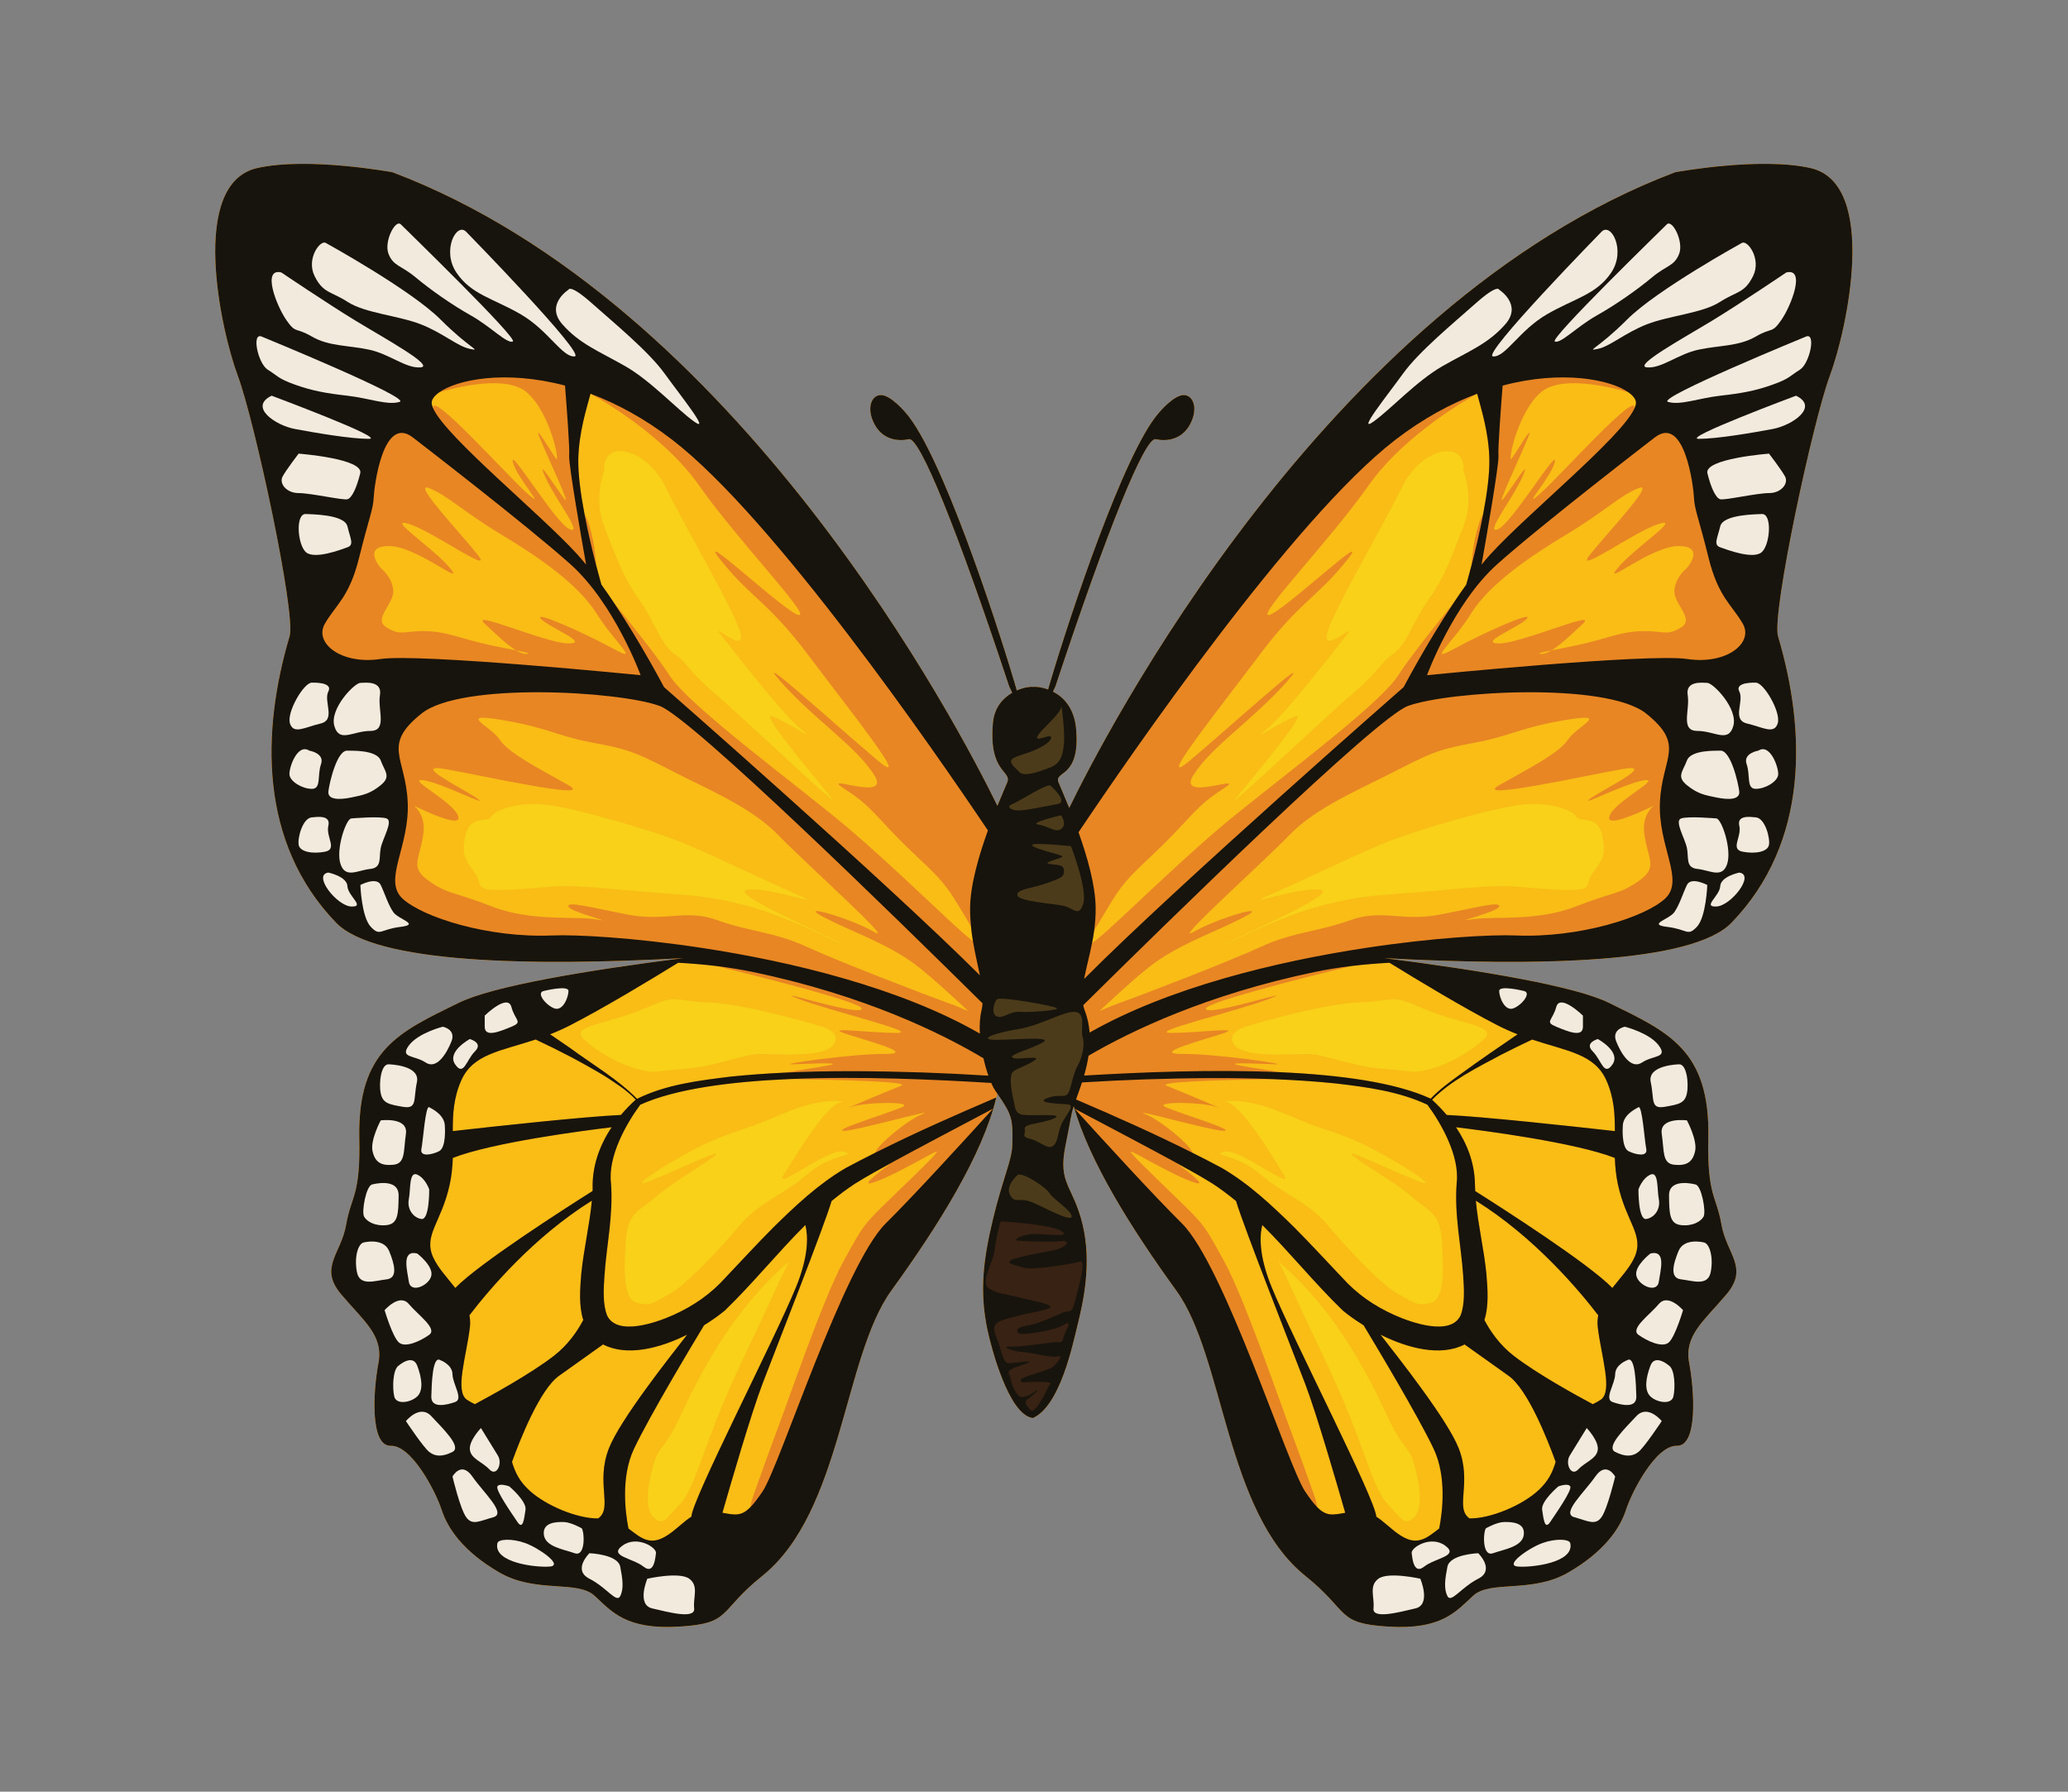 <?xml version="1.0" encoding="utf-8"?>
<!-- Generator: Adobe Illustrator 27.5.0, SVG Export Plug-In . SVG Version: 6.00 Build 0)  -->
<svg version="1.1" id="Capa_1" xmlns="http://www.w3.org/2000/svg" xmlns:xlink="http://www.w3.org/1999/xlink" x="0px" y="0px"
	 viewBox="0 0 2280 1975" style="enable-background:new 0 0 2280 1975;" xml:space="preserve">
<rect x="0" y="0" width="2280" height="1975" fill="#808080" stroke="none"/>
<g>
	<path style="fill:#F9BD16;" d="M1996.06,185.285c-55.926-12.65-149.157,4.612-149.157,4.612
		c-385.686,145.837-630.375,623.136-668.059,700.757c-5.618-13.874-10.267-24.283-11.876-28.362
		c-5.074-12.87,24.478-4.087,19.404-59.06c-2.125-23.024-13.954-34.917-25.461-40.82c1.57-3.301,2.724-5.881,2.724-5.881
		c57.98-175.197,98.802-274.983,110.542-272.404c11.738,2.578,28.455,0.802,37.675-16.033c9.221-16.835,4.318-31.543-5.738-32.57
		c-11.54-1.178-28.853,20.037-28.853,20.037c-37.931,43.624-97.159,221.49-119.805,297.906c-0.723,2.439-1.337,4.582-1.896,6.578
		c-7.407-2.744-13.988-3.21-16.789-2.823c-3.047-0.42-10.14,0.547-17.767,3.891c-0.627-2.261-1.346-4.775-2.197-7.645
		c-22.646-76.415-81.874-254.282-119.805-297.906c0,0-17.313-21.216-28.853-20.037c-10.055,1.027-14.959,15.736-5.738,32.57
		c9.221,16.835,25.937,18.612,37.677,16.033c11.739-2.578,52.561,97.207,110.541,272.404c0,0,1.455,3.254,3.326,7.137
		c-10.024,5.802-19.67,16.064-21.213,33.227c-4.944,54.982,20.907,52.528,15.832,65.397c-1.516,3.846-5.743,13.337-10.929,26.038
		c-41.251-84.405-284.942-553.996-666.928-698.433c0,0-93.231-17.262-149.157-4.612c-75.576,17.094-40.089,178.738-21.399,228.748
		c18.69,50.011,64.435,262.808,57.161,287.33c-30.778,103.779-34.402,227.06,51.252,315.754
		c43.362,44.9,214.923,48.231,383.039,39.028c-109.312,13.922-210.513,30.974-248.06,49.428
		c-65.001,31.95-111.453,51.431-109.383,149.19c1.354,63.901-8.855,62.83-14.505,95.286c-5.651,32.456-30.491,47.226-5.373,76.878
		c25.118,29.652,46.754,45.257,40.974,75.696c-5.781,30.439-9.58,91.682,13.594,91.091c23.173-0.591,49.682,50.68,56.128,70.71
		c6.446,20.03,23.581,45.847,63.759,69.056c40.179,23.209,85.618,7.915,104.808,25.6c19.191,17.687,34.784,37.484,93.165,33.976
		c58.381-3.508,42.03-15.997,91.601-55.813c88.286-70.914,89.327-241.352,142.378-314.598
		c52.04-71.851,100.621-149.701,115.72-212.855c0.369-1.541,0.621-3.031,0.95-4.554c16.913,24.431,17.418,28.443,16.7,57.537
		c-0.393,15.942-10.846,37.635-21.29,81.191c-10.442,43.556-15.174,79.057-6.082,121.951c4.15,19.577,23.473,93.934,50.073,97.229
		c30.171-13.427,44.105-81.934,48.95-101.378c6.15-24.682,16.317-68.229,5.874-111.785c-10.443-43.556-27.648-44.45-18.887-87.208
		c6.399-31.226,5.671-32.797,9.094-43.335c17.463,61.338,63.686,134.96,113.117,203.208
		c53.05,73.246,54.091,243.684,142.377,314.598c49.57,39.816,33.221,52.305,91.601,55.813c58.381,3.508,73.973-16.289,93.164-33.976
		c19.191-17.686,64.631-2.391,104.809-25.6c40.178-23.209,57.313-49.026,63.759-69.056c6.446-20.031,32.954-71.301,56.128-70.71
		c23.173,0.591,19.375-60.652,13.594-91.091c-5.78-30.44,15.856-46.044,40.974-75.696c25.118-29.651,0.277-44.422-5.373-76.878
		c-5.651-32.456-15.859-31.386-14.506-95.286c2.07-97.759-44.381-117.24-109.382-149.19
		c-37.547-18.455-138.748-35.506-248.06-49.428c168.117,9.203,339.678,5.872,383.039-39.028
		c85.654-88.694,82.031-211.975,51.252-315.754c-7.273-24.522,38.471-237.319,57.161-287.33
		C2036.148,364.022,2071.636,202.379,1996.06,185.285z"/>
	<path style="fill:#E88623;" d="M1996.06,185.285c-55.926-12.65-149.157,4.612-149.157,4.612
		c-385.686,145.837-630.375,623.136-668.059,700.757c-5.618-13.874-10.267-24.283-11.876-28.362
		c-5.074-12.87,24.478-4.087,19.404-59.06c-2.125-23.024-13.954-34.917-25.461-40.82c1.57-3.301,2.724-5.881,2.724-5.881
		c57.98-175.197,98.802-274.983,110.542-272.404c11.738,2.578,28.455,0.802,37.675-16.033c9.221-16.835,4.318-31.543-5.738-32.57
		c-11.54-1.178-28.853,20.037-28.853,20.037c-37.931,43.624-97.159,221.49-119.805,297.906c-0.723,2.439-1.337,4.582-1.896,6.578
		c-7.407-2.744-13.988-3.21-16.789-2.823c-3.047-0.42-10.14,0.547-17.767,3.891c-0.627-2.261-1.346-4.775-2.197-7.645
		c-22.646-76.415-81.874-254.282-119.805-297.906c0,0-17.313-21.216-28.853-20.037c-10.055,1.027-14.959,15.736-5.738,32.57
		c9.221,16.835,25.937,18.612,37.677,16.033c11.739-2.578,52.561,97.207,110.541,272.404c0,0,1.455,3.254,3.326,7.137
		c-10.024,5.802-19.67,16.064-21.213,33.227c-4.944,54.982,20.907,52.528,15.832,65.397c-1.516,3.846-5.743,13.337-10.929,26.038
		c-41.251-84.405-284.942-553.996-666.928-698.433c0,0-93.231-17.262-149.157-4.612c-75.576,17.094-40.089,178.738-21.399,228.748
		c18.69,50.011,64.435,262.808,57.161,287.33c-30.778,103.779-34.402,227.06,51.252,315.754
		c43.362,44.9,214.923,48.231,383.039,39.028c-109.312,13.922-210.513,30.974-248.06,49.428
		c-65.001,31.95-111.453,51.431-109.383,149.19c1.354,63.901-8.855,62.83-14.505,95.286c-5.651,32.456-30.491,47.226-5.373,76.878
		c25.118,29.652,46.754,45.257,40.974,75.696c-5.781,30.439-9.58,91.682,13.594,91.091c23.173-0.591,49.682,50.68,56.128,70.71
		c6.446,20.03,23.581,45.847,63.759,69.056c40.179,23.209,85.618,7.915,104.808,25.6c19.191,17.687,34.784,37.484,93.165,33.976
		c58.381-3.508,42.03-15.997,91.601-55.813c88.286-70.914,89.327-241.352,142.378-314.598
		c52.04-71.851,100.621-149.701,115.72-212.855c0.369-1.541,0.621-3.031,0.95-4.554c16.913,24.431,17.418,28.443,16.7,57.537
		c-0.393,15.942-10.846,37.635-21.29,81.191c-10.442,43.556-15.174,79.057-6.082,121.951c4.15,19.577,23.473,93.934,50.073,97.229
		c30.171-13.427,44.105-81.934,48.95-101.378c6.15-24.682,16.317-68.229,5.874-111.785c-10.443-43.556-27.648-44.45-18.887-87.208
		c6.399-31.226,5.671-32.797,9.094-43.335c17.463,61.338,63.686,134.96,113.117,203.208
		c53.05,73.246,54.091,243.684,142.377,314.598c49.57,39.816,33.221,52.305,91.601,55.813c58.381,3.508,73.973-16.289,93.164-33.976
		c19.191-17.686,64.631-2.391,104.809-25.6c40.178-23.209,57.313-49.026,63.759-69.056c6.446-20.031,32.954-71.301,56.128-70.71
		c23.173,0.591,19.375-60.652,13.594-91.091c-5.78-30.44,15.856-46.044,40.974-75.696c25.118-29.651,0.277-44.422-5.373-76.878
		c-5.651-32.456-15.859-31.386-14.506-95.286c2.07-97.759-44.381-117.24-109.382-149.19
		c-37.547-18.455-138.748-35.506-248.06-49.428c168.117,9.203,339.678,5.872,383.039-39.028
		c85.654-88.694,82.031-211.975,51.252-315.754c-7.273-24.522,38.471-237.319,57.161-287.33
		C2036.148,364.022,2071.636,202.379,1996.06,185.285z M1613.177,1406.184c0.963,14.299,2.069,31.266-2.869,43.88
		c-11.088,23.196-54.26,7.963-73.259-0.572c-22.323-10.113-40.855-22.906-57.235-41.058c-16.957-17.88-35.139-37.636-52.523-55.09
		c-24.691-24.265-49.826-48.095-80.187-65.828c-10.805-5.799-21.66-11.359-32.539-16.823c-1.521-7.996-34.879-35.755-51.601-42.443
		c-20.379-8.152,74.721,19.02,86.861,18.303c12.142-0.717-50.18-19.661-64.789-26.138c-14.608-6.477,41.78-5.751,56.724,0
		c14.944,5.75-38.04-16.619-55.573-23.542c-11.309-4.465,63.098-6.448,117.373-7.293c23.154,0.919,46.276,2.396,69.315,4.76
		c34.156,4.011,69.68,8.739,100.867,23.449c14.822,19.985,35.791,56.327,32.266,86.295
		C1603.281,1339.963,1611.069,1373.671,1613.177,1406.184z M1761.562,1463.134c3.892,32.421,16.983,70.712,3.12,79.984
		c-2.665,1.782-5.589,3.285-8.626,4.753c-17.101-9.107-60.782-33.013-86.805-53.049c-15.805-12.169-26.155-27.284-32.688-39.729
		c5.176-16.311,3.481-34.84,2.18-51.237c-2.765-27.415-9.172-53.484-11.602-80.301c64.15,39.945,113.069,97.823,134.943,126.364
		C1761.282,1454.116,1761.004,1458.489,1761.562,1463.134z M1401.956,1418.776c-14.225-34.89-13.236-56.655-10.269-68.43
		c30.509,30.354,58.079,64.642,88.721,94.232c6.387,5.287,14.226,10.916,22.985,16.324c11.886,19.667,59.565,98.943,77.204,136.086
		c14.751,31.061,9.595,70.393,6.144,87.943c-2.823,2.154-5.884,4.548-9.591,7.15c-15.874,11.141-27.083,7.138-47.063-10.339
		c-4.862-4.253-8.983-7.462-12.726-9.859v-0.006C1516.598,1652.707,1425.4,1476.279,1401.956,1418.776z M1663.261,1516.603
		c21.247,15.081,43.054,70.502,51.868,94.909c-3.566,11.894-8.228,21.312-18.949,31.271c-18.099,16.811-53.226,31.421-76.073,31.021
		c-16.493-11.707,3.146-38.958-11.849-77.282c-12.347-31.558-66.522-99.937-86.223-125.256
		c30.409,15.118,66.46,24.374,92.704,10.766C1624.716,1489.161,1644.083,1502.99,1663.261,1516.603z M420.02,626.41
		c0,0-21.64-24.454,8.995-24.454c30.635,0,84.858,46.19,67.256,24.454c-17.602-21.737-72.102-57.059-45.531-48.908
		c26.571,8.151,94.37,57.583,76.094,34.226c-18.275-23.357-74.184-81.797-53.637-73.624c20.548,8.174,37.798,26.103,79.374,51.065
		c41.576,24.962,85.05,54.902,105.428,87.507c20.379,32.605,49.825,55.701,17.441,38.04c-32.385-17.661-87.82-42.115-79.122-32.605
		c8.699,9.51,54.889,27.171,30.435,27.171c-24.454,0-109.961-38.039-92.341-21.737c12.302,11.381,24.615,23.396,34.631,29.397
		c10.623,2.134,16.726,3.558,11.519,3.879c-3.281,0.203-7.188-1.285-11.519-3.879c-11.547-2.319-28.444-5.481-42.208-9.019
		c-26.427-6.793-38.346-12.227-60.237-12.227c-21.892,0-25.041,5.434-40.447-4.076c-15.408-9.51,8.553-25.813,7.441-40.757
		C432.477,635.92,420.02,626.41,420.02,626.41z M581.013,432.659c26.265,23.027,36.736,79.18,31.953,72.84
		c-4.783-6.34-26.519-43.474-17.462-21.737c9.057,21.737,34.416,75.479,27.171,66.722c-7.245-8.756-32.605-49.813-21.737-25.21
		c10.868,24.604,42.568,64.455,27.171,58.115c-15.397-6.34-66.561-91.476-62.716-74.268c3.846,17.208,39.168,55.247,16.526,35.322
		c-22.586-19.875-108.968-116.992-104.092-93.777c-1.229-2.632-1.94-4.96-1.901-6.846c0.075-3.605,2.956-7.496,8.119-11.198
		C486.399,431.866,555.198,410.027,581.013,432.659z M795.211,618.259c33.964,42.115,51.625,44.832,96.458,104.608
		c44.832,59.776,116.835,149.441,76.079,115.477C926.99,804.38,823.741,710.124,861.78,752.497
		c38.04,42.374,81.513,69.736,101.892,101.566c20.378,31.83-62.493-3.492-32.605,15.527c29.888,19.02,35.323,31.311,66.569,61.846
		c31.246,30.535,40.756,35.924,59.776,67.873c4.812,8.084,9.356,15.503,13.097,21.784c0.546,5.638,1.288,11.082,2.165,16.336
		c-1.29-0.964-2.713-2.07-4.394-3.455c-23.095-19.02-81.513-77.437-134.496-122.269C880.8,866.874,759.889,778.568,738.152,744.604
		c-12.772-19.956-41.349-55.569-61.315-80.221c-4.491-6.739-9.096-13.417-13.755-19.892l0.001,0c0,0-2.457-8.425-5.839-21.449
		c-0.785-16.667-5.223-42.787-12.834-56.427c-4.14-21.786-7.219-44.081-6.818-60.921c0.694-29.168,9.058-55.209,13.436-71.659
		c0.082,0.031,0.162,0.059,0.244,0.089c4.646,2.516,79.054,43.368,119.667,101.261c41.935,59.776,123.447,144.007,109.862,142.648
		C867.215,676.676,761.247,576.144,795.211,618.259z M473.195,971.331c-21.776-15.095-10.829-22.944-6.6-51.127
		c2.566-17.1-4.276-26.878-10.058-31.949c19.702,9.51,51.386,23.293,48.865,12.236c-3.639-15.957-59.031-43.127-38.807-40.41
		c20.224,2.717,73.078,30.297,60.237,20.583c-12.842-9.714-75.863-39.856-36.201-32.937c39.662,6.92,167.365,35.45,136.119,17.788
		c-31.247-17.661-66.213-35.323-75.901-50.266c-9.688-14.944-48.007-29.888,1.719-21.737c49.728,8.151,61.955,17.661,97.277,24.454
		c35.322,6.793,44.832,7.898,86.947,29.761c42.115,21.864,91.023,41.576,120.911,72.477c29.888,30.9,131.78,122.04,105.967,107.037
		c-25.813-15.002-86.947-32.663-55.701-16.361c31.247,16.303,61.135,25.813,92.382,46.191c18.699,12.195,46.191,38.16,67.274,57.555
		c-7.86-3.5-16.159-6.874-23.8-9.558c-21.702-7.626-119.553-45.279-154.875-61.582c-35.323-16.302-62.493-16.302-97.816-29.078
		c-35.322-12.775-57.059,1.907-99.183-6.244c-42.124-8.151-66.56-14.944-65.201-8.877c1.359,6.068,54.342,18.387,31.246,14.311
		c-23.095-4.076-72.003,2.717-115.477-14.287C499.046,982.306,494.971,986.427,473.195,971.331z M1853.471,691.621
		c-15.407,9.51-18.557,4.076-40.447,4.076c-21.891,0-33.81,5.434-60.238,12.227c-13.764,3.538-30.661,6.699-42.208,9.019
		c-4.331,2.595-8.238,4.082-11.519,3.879c-5.207-0.322,0.896-1.745,11.519-3.879c10.016-6.001,22.33-18.016,34.631-29.397
		c17.62-16.302-67.887,21.737-92.341,21.737c-24.454,0,21.737-17.661,30.435-27.171c8.698-9.51-46.737,14.944-79.122,32.605
		c-32.385,17.661-2.938-5.434,17.441-38.04c20.378-32.605,63.852-62.545,105.428-87.507c41.576-24.962,58.827-42.892,79.374-51.065
		c20.547-8.174-35.361,50.266-53.638,73.624c-18.275,23.357,49.523-26.074,76.094-34.226c26.571-8.151-27.93,27.171-45.531,48.908
		c-17.601,21.737,36.622-24.454,67.256-24.454c30.635,0,8.995,24.454,8.995,24.454s-12.459,9.51-13.57,24.454
		C1844.918,665.808,1868.879,682.111,1853.471,691.621z M1656.945,550.484c-7.246,8.757,18.114-44.985,27.171-66.722
		c9.057-21.737-12.68,15.397-17.462,21.737c-4.783,6.34,5.688-49.813,31.953-72.84c25.809-22.627,94.588-0.8,96.967-0.036
		c5.163,3.702,8.045,7.593,8.12,11.198c0.039,1.887-0.671,4.213-1.901,6.845c4.87-23.208-81.507,73.903-104.092,93.778
		c-22.643,19.925,12.68-18.114,16.524-35.322c3.846-17.208-47.318,67.927-62.716,74.268c-15.397,6.34,16.303-33.511,27.171-58.115
		C1689.55,500.67,1664.19,541.727,1656.945,550.484z M1628.348,434.125c0.082-0.03,0.162-0.058,0.245-0.089
		c4.378,16.45,12.742,42.49,13.436,71.659c0.401,16.84-2.678,39.136-6.819,60.922c-7.61,13.64-12.049,39.757-12.834,56.424
		c-3.382,13.025-5.839,21.45-5.839,21.45v0c-4.66,6.476-9.264,13.154-13.756,19.894c-19.966,24.653-48.542,60.263-61.314,80.22
		c-21.737,33.964-142.648,122.269-195.631,167.102c-52.983,44.832-111.401,103.25-134.497,122.269
		c-3.133,2.58-5.511,4.35-7.329,5.507c0.863-4.411,1.649-8.929,2.286-13.599c4.143-7.141,9.806-16.316,15.912-26.572
		c19.02-31.949,28.53-37.338,59.777-67.873c31.246-30.536,36.68-42.826,66.569-61.846c29.888-19.02-52.983,16.302-32.605-15.527
		c20.378-31.83,63.852-59.193,101.891-101.566c38.04-42.374-65.21,51.883-105.967,85.847
		c-40.756,33.963,31.247-55.701,76.079-115.477s62.493-62.493,96.457-104.608c33.964-42.115-72.003,58.418-85.589,59.776
		c-13.586,1.359,67.928-82.872,109.862-142.648C1549.296,477.493,1623.704,436.641,1628.348,434.125z M1652.869,999.286
		c1.359-6.067-23.077,0.726-65.201,8.877c-42.124,8.151-63.861-6.531-99.183,6.244s-62.493,12.775-97.816,29.078
		c-35.323,16.303-133.174,53.957-154.875,61.582c-7.641,2.685-15.941,6.058-23.801,9.558c21.083-19.395,48.574-45.359,67.274-57.554
		c31.246-20.378,61.134-29.888,92.382-46.191c31.246-16.302-29.888,1.359-55.701,16.361
		c-25.813,15.003,76.079-76.137,105.967-107.037c29.888-30.901,78.796-50.613,120.911-72.477
		c42.115-21.864,51.625-22.969,86.947-29.761c35.323-6.793,47.549-16.303,97.276-24.454c49.728-8.152,11.408,6.793,1.72,21.737
		c-9.688,14.944-44.654,32.605-75.901,50.266c-31.246,17.661,96.457-10.868,136.119-17.788
		c39.661-6.919-23.359,23.222-36.201,32.937c-12.841,9.715,40.013-17.866,60.238-20.583c20.224-2.717-35.168,24.454-38.807,40.41
		c-2.521,11.057,29.163-2.726,48.865-12.236c-5.783,5.071-12.624,14.849-10.058,31.949c4.229,28.183,15.175,36.032-6.6,51.127
		c-21.776,15.095-25.851,10.974-69.325,27.979c-43.474,17.004-92.381,10.212-115.477,14.287S1651.51,1005.354,1652.869,999.286z
		 M747.664,1061.273c14.171,0.756,28.28,1.923,42.275,3.646c57.313,14.051,162.124,40.691,160.147,47.139
		c-2.717,8.865-104.608-24.755-70.644-11.342c33.964,13.414,138.572,37.986,108.684,37.927c-29.888-0.059-77.266-6.733-58.332,0
		c18.934,6.733,84.213,23.316,45.46,23.176c-38.753-0.14-119.876,12.099-101.731,11.414c18.146-0.685,49.156-1.976,44.52,0.028
		c-2.432,1.051-28.62,5.325-52.979,9.153c-19.732,0.95-39.448,2.32-59.132,4.338c-35.157,4.351-71.312,8.599-103.577,24.519
		c-21.711-21.977-48.742-37.553-73.504-55.804c-7.452-5.147-14.916-10.24-22.384-15.318c7.254-2.853,14.733-6.127,22.437-10.093
		C666.609,1110.651,717.302,1080.019,747.664,1061.273z M508.466,1191.161c12.925-29.337,42.977-32.294,82.07-45.266
		c25.882,12.073,51.252,25.264,75.684,39.938c12.156,7.931,24.922,15.778,34.694,26.362c-5.79,5.218-11.263,10.864-16.323,16.865
		c-41.1,1.912-136.154,12.252-185.371,17.799C499.134,1228.351,500.036,1210.296,508.466,1191.161z M674.364,1242.601
		c-13.419,20.042-21.776,43.249-20.946,68.309c-0.028,0.673-0.1,1.335-0.133,2.006c-31.386,19.815-125.235,79.967-151.32,106.863
		c-8.97-11.535-19.275-22.277-24.468-33.962c-10.911-24.549,9.283-38.224,18.353-80.251c2.184-10.12,3.052-19.769,3.371-29.133
		C542.858,1259.335,644.249,1246.225,674.364,1242.601z M762.256,1671.884c-3.743,2.397-7.864,5.606-12.725,9.858
		c-19.98,17.477-31.19,21.48-47.063,10.339c-3.707-2.602-6.769-4.997-9.592-7.15c-3.451-17.551-8.608-56.882,6.144-87.943
		c17.64-37.145,65.324-116.429,77.208-136.09c8.745-5.402,16.581-11.028,22.984-16.321c30.646-29.596,58.212-63.881,88.719-94.233
		c2.967,11.774,3.958,33.54-10.268,68.432c-23.445,57.503-114.642,233.931-115.408,253.101
		C762.256,1671.879,762.256,1671.881,762.256,1671.884z M517.535,1449.919c21.882-28.551,70.825-86.458,135.005-126.404
		c-2.505,26.883-8.842,52.867-11.665,80.341c-1.286,16.392-2.991,34.925,2.182,51.238c-6.533,12.445-16.885,27.559-32.689,39.728
		c-26.022,20.036-69.704,43.942-86.804,53.049c-3.037-1.467-5.961-2.971-8.625-4.753c-13.864-9.273-0.773-47.563,3.12-79.984
		C518.616,1458.489,518.337,1454.116,517.535,1449.919z M671.361,1596.52c-14.995,38.324,4.644,65.575-11.849,77.282
		c-22.848,0.4-57.974-14.21-76.072-31.021c-10.722-9.958-15.383-19.377-18.95-31.271c8.814-24.406,30.622-79.828,51.868-94.909
		c19.187-13.619,38.561-27.453,48.533-34.581c26.284,13.608,62.284,4.374,92.686-10.749
		C737.87,1496.598,683.707,1564.966,671.361,1596.52z M796.475,1667.617c8.504-29.723,31.625-109.439,44.321-142.607
		c14.483-37.837,67.466-172.158,76.028-201.036c8.327-6.874,16.928-13.37,25.97-19.257c12.71-7.938,26.4-15.448,39.934-22.878
		c-18.322,13.57-32.28,25.213-21.774,22.237c23.096-6.541,71.898-36.757,71.952-34.555c0.052,2.202-16.25,18.013-48.856,49.505
		c-32.605,31.492-32.433,31.728-54.256,71.688c-21.823,39.959-57.146,143.181-69.372,175.8
		c-12.226,32.619-24.75,67.761-29.888,82.283c-1.441,4.074-2.589,8.567-3.223,12.646
		C817.255,1671.66,810.345,1670.118,796.475,1667.617z M932.515,1287.515c-30.363,17.735-55.494,41.561-80.186,65.828
		c-17.411,17.485-35.549,37.154-52.524,55.089c-16.386,18.155-34.904,30.934-57.236,41.06c-18.786,8.456-62.275,23.805-73.257,0.57
		c-4.952-12.587-3.844-29.582-2.87-43.879c2.107-32.513,9.897-66.221,7.17-102.103c-3.541-30.011,17.479-66.248,32.263-86.297
		c38.618-17.522,99.238-25.467,164.403-28.293c54.583,0.793,134.869,2.755,123.153,7.381c-17.533,6.923-70.517,29.292-55.573,23.542
		c14.944-5.751,71.332-6.477,56.724,0c-14.609,6.477-76.93,25.421-64.789,26.138c12.141,0.717,107.24-26.455,86.862-18.303
		c-16.723,6.689-50.08,34.449-51.601,42.444C954.175,1276.156,943.32,1281.717,932.515,1287.515z M1452.308,1661.443
		c-0.633-4.079-1.781-8.572-3.222-12.646c-5.139-14.522-17.661-49.663-29.889-82.283c-12.227-32.619-47.549-135.841-69.372-175.8
		c-21.822-39.96-21.65-40.195-54.255-71.688c-32.606-31.492-48.908-47.303-48.856-49.505c0.052-2.202,48.856,28.014,71.95,34.555
		c10.507,2.975-3.453-8.668-21.776-22.238c13.535,7.431,27.225,14.942,39.938,22.88c9.04,5.886,17.642,12.382,25.968,19.257
		c8.563,28.881,61.545,163.199,76.029,201.036c12.695,33.168,35.816,112.885,44.321,142.607
		C1469.275,1670.118,1462.365,1671.66,1452.308,1661.443z M1783.772,1305.567c9.069,42.027,29.263,55.702,18.351,80.251
		c-5.193,11.685-15.498,22.427-24.469,33.962c-26.058-26.87-119.75-86.932-151.23-106.808c-0.126-2.748-0.281-5.49-0.295-8.262
		c-0.469-22.967-8.567-43.847-20.871-62.109c30.116,3.624,131.503,16.734,175.142,33.833
		C1780.719,1285.799,1781.587,1295.447,1783.772,1305.567z M1771.153,1191.161c8.43,19.134,9.332,37.19,9.245,55.698
		c-49.231-5.549-144.332-15.894-185.41-17.802c-5.01-5.928-10.425-11.516-16.117-16.734c21.154-21.596,49.772-35.414,76.206-49.662
		c11.262-5.761,22.66-11.317,34.129-16.724C1728.239,1158.875,1758.242,1161.854,1771.153,1191.161z M1531.955,1061.273
		c30.362,18.746,81.055,49.378,118.762,68.784c7.711,3.969,15.198,7.246,22.459,10.101c-20.686,14.08-41.302,28.238-61.599,42.956
		c-11.94,8.696-23.988,17.201-34.207,27.974c-39.028-17.977-100.088-26.177-165.746-29.135c-23.485-3.704-47.712-7.683-50.047-8.692
		c-4.637-2.004,26.374-0.713,44.519-0.028c18.145,0.686-62.978-11.554-101.731-11.414c-38.753,0.14,26.525-16.443,45.459-23.176
		c18.934-6.733-28.443-0.059-58.331,0c-29.888,0.059,74.72-24.514,108.684-37.927s-67.928,20.207-70.645,11.342
		c-1.976-6.448,102.835-33.088,160.146-47.139C1503.675,1063.196,1517.785,1062.03,1531.955,1061.273z"/>
	<path style="fill:#17140D;" d="M1996.06,185.285c-55.926-12.65-149.157,4.612-149.157,4.612
		c-385.686,145.837-630.375,623.136-668.059,700.757c-5.618-13.874-10.267-24.283-11.876-28.362
		c-5.074-12.87,24.478-4.087,19.404-59.06c-2.125-23.024-13.954-34.917-25.461-40.82c1.57-3.301,2.724-5.881,2.724-5.881
		c57.98-175.197,98.802-274.983,110.542-272.404c11.738,2.578,28.455,0.802,37.675-16.033c9.221-16.835,4.318-31.543-5.738-32.57
		c-11.54-1.178-28.853,20.037-28.853,20.037c-37.931,43.624-97.159,221.49-119.805,297.906c-0.723,2.439-1.337,4.582-1.896,6.578
		c-7.407-2.744-13.988-3.21-16.789-2.823c-3.047-0.42-10.14,0.547-17.767,3.891c-0.627-2.261-1.346-4.775-2.197-7.645
		c-22.646-76.415-81.874-254.282-119.805-297.906c0,0-17.313-21.216-28.853-20.037c-10.055,1.027-14.959,15.736-5.738,32.57
		c9.221,16.835,25.937,18.612,37.677,16.033c11.739-2.578,52.561,97.207,110.541,272.404c0,0,1.455,3.254,3.326,7.137
		c-10.024,5.802-19.67,16.064-21.213,33.227c-4.944,54.982,20.907,52.528,15.832,65.397c-1.516,3.846-5.743,13.337-10.929,26.038
		c-41.251-84.405-284.942-553.996-666.928-698.433c0,0-93.231-17.262-149.157-4.612c-75.576,17.094-40.089,178.738-21.399,228.748
		c18.69,50.011,64.435,262.808,57.161,287.33c-30.778,103.779-34.402,227.06,51.252,315.754
		c43.362,44.9,214.923,48.231,383.039,39.028c-109.312,13.922-210.513,30.974-248.06,49.428
		c-65.001,31.95-111.453,51.431-109.383,149.19c1.354,63.901-8.855,62.83-14.505,95.286c-5.651,32.456-30.491,47.226-5.373,76.878
		c25.118,29.652,46.754,45.257,40.974,75.696c-5.781,30.439-9.58,91.682,13.594,91.091c23.173-0.591,49.682,50.68,56.128,70.71
		c6.446,20.03,23.581,45.847,63.759,69.056c40.179,23.209,85.618,7.915,104.808,25.6c19.191,17.687,34.784,37.484,93.165,33.976
		c58.381-3.508,42.03-15.997,91.601-55.813c88.286-70.914,89.327-241.352,142.378-314.598
		c52.04-71.851,100.621-149.701,115.72-212.855c-45.075,19.269-89.521,38.883-133.366,60.902
		c-10.879,5.463-21.734,11.024-32.539,16.822c-30.363,17.735-55.494,41.561-80.186,65.828
		c-17.411,17.485-35.549,37.154-52.524,55.089c-16.386,18.155-34.904,30.934-57.236,41.06c-18.786,8.456-62.275,23.805-73.257,0.57
		c-4.952-12.587-3.844-29.582-2.87-43.879c2.107-32.513,9.897-66.221,7.17-102.103c-3.541-30.011,17.479-66.248,32.263-86.297
		c38.618-17.522,99.238-25.467,164.403-28.293c77.529-3.361,161.443,0.531,222.553,4.285c1.527,3.506,3.032,6.42,4.399,8.378
		c0.758,1.086,1.438,2.071,2.139,3.083c16.913,24.431,17.418,28.443,16.7,57.537c-0.393,15.942-10.846,37.635-21.29,81.191
		c-10.442,43.556-15.174,79.057-6.082,121.951c4.15,19.577,23.473,93.934,50.073,97.229c30.171-13.427,44.105-81.934,48.95-101.378
		c6.15-24.682,16.317-68.229,5.874-111.785c-10.443-43.556-27.648-44.45-18.887-87.208c6.399-31.226,5.671-32.797,9.094-43.335
		c17.463,61.338,63.686,134.96,113.117,203.208c53.05,73.246,54.091,243.684,142.377,314.598
		c49.57,39.816,33.221,52.305,91.601,55.813c58.381,3.508,73.973-16.289,93.164-33.976c19.191-17.686,64.631-2.391,104.809-25.6
		c40.178-23.209,57.313-49.026,63.759-69.056c6.446-20.031,32.954-71.301,56.128-70.71c23.173,0.591,19.375-60.652,13.594-91.091
		c-5.78-30.44,15.856-46.044,40.974-75.696c25.118-29.651,0.277-44.422-5.373-76.878c-5.651-32.456-15.859-31.386-14.506-95.286
		c2.07-97.759-44.381-117.24-109.382-149.19c-37.547-18.455-138.748-35.506-248.06-49.428
		c168.117,9.203,339.678,5.872,383.039-39.028c85.654-88.694,82.031-211.975,51.252-315.754
		c-7.273-24.522,38.471-237.319,57.161-287.33C2036.148,364.022,2071.636,202.379,1996.06,185.285z M1652.078,502.398
		c-0.689-8.067,2.699-53.244,4.603-77.353c66.292-17.599,119.38-6.415,138.893,7.578c5.163,3.702,8.045,7.593,8.12,11.198
		c0.039,1.887-0.671,4.213-1.901,6.845c-14.897,31.887-116.77,114.743-158.034,159.729c-3.408,3.716-6.857,7.748-10.32,11.976
		C1638.083,596.2,1652.876,511.764,1652.078,502.398z M1650.732,621.935c48.772-43.675,173.668-139.69,173.668-139.69
		c32.978-25.568,42.697,54.034,43.261,66.739c0.563,12.706,5.126,21.65,15.991,65.611c10.866,43.961,25.67,51.832,37.819,72.979
		c12.151,21.146-17.799,45.362-61.269,38.892c-43.469-6.47-286.873,17.814-286.873,17.814S1601.96,665.611,1650.732,621.935z
		 M1538.384,484.849c30.792-23.686,61.247-39.941,89.965-50.724c0.082-0.03,0.162-0.058,0.245-0.089
		c4.378,16.45,12.742,42.49,13.436,71.659c0.401,16.84-2.678,39.136-6.819,60.922c-4.011,21.108-9.012,41.708-12.834,56.424
		c-3.382,13.025-5.839,21.45-5.839,21.45v0c-4.66,6.476-9.264,13.154-13.756,19.894c-30.248,45.386-55.231,93.03-55.231,93.03
		s-250.715,219.455-352.328,321.756c2.258-11.95,5.945-25.143,8.788-39.689c0.863-4.411,1.649-8.929,2.286-13.599
		c1.104-8.101,1.789-16.585,1.681-25.505c-0.3-24.773-9.325-56.163-18.893-82.938
		C1246.279,832.175,1425.713,571.519,1538.384,484.849z M1613.177,1406.184c0.963,14.299,2.069,31.266-2.869,43.88
		c-11.088,23.196-54.26,7.963-73.259-0.572c-22.323-10.113-40.855-22.906-57.235-41.058c-16.957-17.88-35.139-37.636-52.523-55.09
		c-24.691-24.265-49.826-48.095-80.187-65.828c-10.805-5.799-21.66-11.359-32.539-16.823
		c-42.176-21.18-84.897-40.141-128.213-58.702c0.955-2.708,2.103-5.913,3.507-9.836c1.071-2.992,2.074-5.97,3.035-8.941
		c23.285-1.442,46.61-2.565,69.923-3.393c46.849-1.491,93.871-2.103,140.744-0.242c23.154,0.919,46.276,2.396,69.315,4.76
		c34.156,4.011,69.68,8.739,100.867,23.449c14.822,19.985,35.791,56.327,32.266,86.295
		C1603.281,1339.963,1611.069,1373.671,1613.177,1406.184z M1761.562,1463.134c3.892,32.421,16.983,70.712,3.12,79.984
		c-2.665,1.782-5.589,3.285-8.626,4.753c-17.101-9.107-60.782-33.013-86.805-53.049c-15.805-12.169-26.155-27.284-32.688-39.729
		c5.176-16.311,3.481-34.84,2.18-51.237c-2.765-27.415-9.172-53.484-11.602-80.301c64.15,39.945,113.069,97.823,134.943,126.364
		C1761.282,1454.116,1761.004,1458.489,1761.562,1463.134z M1401.956,1418.776c-14.225-34.89-13.236-56.655-10.269-68.43
		c30.509,30.354,58.079,64.642,88.721,94.232c6.387,5.287,14.226,10.916,22.985,16.324c11.886,19.667,59.565,98.943,77.204,136.086
		c14.751,31.061,9.595,70.393,6.144,87.943c-2.823,2.154-5.884,4.548-9.591,7.15c-15.874,11.141-27.083,7.138-47.063-10.339
		c-4.862-4.253-8.983-7.462-12.726-9.859v-0.006C1516.598,1652.707,1425.4,1476.279,1401.956,1418.776z M1663.261,1516.603
		c21.247,15.081,43.054,70.502,51.868,94.909c-3.566,11.894-8.228,21.312-18.949,31.271c-18.099,16.811-53.226,31.421-76.073,31.021
		c-16.493-11.707,3.146-38.958-11.849-77.282c-12.347-31.558-66.522-99.937-86.223-125.256
		c30.409,15.118,66.46,24.374,92.704,10.766C1624.716,1489.161,1644.083,1502.99,1663.261,1516.603z M1089.187,915.429
		c-9.833,27.206-19.313,59.55-19.621,84.949c-0.087,7.208,0.299,14.083,0.943,20.716c0.546,5.638,1.288,11.082,2.165,16.336
		c2.292,13.737,5.363,26.214,7.674,37.682C976.291,971.187,732.069,757.415,732.069,757.415s-24.984-47.646-55.232-93.032
		c-4.491-6.739-9.096-13.417-13.755-19.892l0.001,0c0,0-2.457-8.425-5.839-21.449c-3.823-14.717-8.822-35.317-12.834-56.427
		c-4.14-21.786-7.219-44.081-6.818-60.921c0.694-29.168,9.058-55.209,13.436-71.659c0.082,0.031,0.162,0.059,0.244,0.089
		c28.718,10.783,59.173,27.038,89.965,50.724C853.032,570.847,1030.563,828.145,1089.187,915.429z M484.044,432.623
		c19.512-13.992,72.602-25.177,138.894-7.578c1.905,24.109,5.292,69.285,4.604,77.353c-0.8,9.367,13.994,93.803,18.639,119.973
		c-3.463-4.228-6.912-8.26-10.321-11.976c-41.263-44.985-143.133-127.839-158.034-159.727c-1.229-2.632-1.94-4.96-1.901-6.846
		C476,440.215,478.882,436.325,484.044,432.623z M419.416,726.466c-43.469,6.47-73.419-17.746-61.269-38.892
		c12.151-21.147,26.954-29.018,37.82-72.979c10.866-43.961,15.428-52.905,15.991-65.611c0.564-12.706,10.283-92.307,43.261-66.739
		c0,0,124.897,96.015,173.668,139.69c48.772,43.676,77.402,122.345,77.402,122.345S462.885,719.996,419.416,726.466z
		 M608.347,1031.203c-70.099,2.876-142.415-20.089-164.536-40.635c-22.12-20.547,8.213-57.237,5.671-106.926
		c-2.543-49.69-28.523-62.048,15.245-97.07c43.768-35.022,217.774-24.747,262.535-8.395
		c34.957,12.77,259.371,232.287,356.01,327.844c-0.221,2.719-0.563,5.399-1.19,8.005c-1.833,7.616-2.26,16.368-1.763,25.366
		c-87.799-50.59-207.664-79.453-306.465-94.468h0C698.661,1033.495,635.678,1030.082,608.347,1031.203z M517.535,1449.919
		c21.882-28.551,70.825-86.458,135.005-126.404c-2.505,26.883-8.842,52.867-11.665,80.341c-1.286,16.392-2.991,34.925,2.182,51.238
		c-6.533,12.445-16.885,27.559-32.689,39.728c-26.022,20.036-69.704,43.942-86.804,53.049c-3.037-1.467-5.961-2.971-8.625-4.753
		c-13.864-9.273-0.773-47.563,3.12-79.984C518.616,1458.489,518.337,1454.116,517.535,1449.919z M942.794,1304.717
		c12.71-7.938,26.4-15.448,39.934-22.878c1.166-0.64,2.336-1.284,3.498-1.923c22.575-12.345,73.12-39.055,108.624-57.771
		c-32.694,36.095-86.933,95.385-118.228,126.387c-46.934,46.496-116.494,266.568-135.832,295.453
		c-5.34,7.977-9.633,13.55-13.479,17.457c-10.056,10.218-16.966,8.676-30.836,6.175c8.504-29.723,31.625-109.439,44.321-142.607
		c14.483-37.837,67.466-172.158,76.028-201.036C925.15,1317.1,933.752,1310.604,942.794,1304.717z M799.212,1444.577
		c30.646-29.596,58.212-63.881,88.719-94.233c2.967,11.774,3.958,33.54-10.268,68.432
		c-23.445,57.503-114.642,233.931-115.408,253.101c0,0.002,0,0.004,0,0.006c-3.743,2.397-7.864,5.606-12.725,9.858
		c-19.98,17.477-31.19,21.48-47.063,10.339c-3.707-2.602-6.769-4.997-9.592-7.15c-3.451-17.551-8.608-56.882,6.144-87.943
		c17.64-37.145,65.324-116.429,77.208-136.09C784.973,1455.495,792.809,1449.87,799.212,1444.577z M757.577,1471.273
		c-19.707,25.325-73.87,93.693-86.216,125.247c-14.995,38.324,4.644,65.575-11.849,77.282c-22.848,0.4-57.974-14.21-76.072-31.021
		c-10.722-9.958-15.383-19.377-18.95-31.271c8.814-24.406,30.622-79.828,51.868-94.909c19.187-13.619,38.561-27.453,48.533-34.581
		C691.175,1495.63,727.175,1486.396,757.577,1471.273z M653.417,1310.91c-0.028,0.673-0.1,1.335-0.133,2.006
		c-31.386,19.815-125.235,79.967-151.32,106.863c-8.97-11.535-19.275-22.277-24.468-33.962
		c-10.911-24.549,9.283-38.224,18.353-80.251c2.184-10.12,3.052-19.769,3.371-29.133c43.639-17.1,145.03-30.21,175.144-33.834
		C660.944,1262.643,652.587,1285.85,653.417,1310.91z M684.591,1229.06c-41.1,1.912-136.154,12.252-185.371,17.799
		c-0.086-18.508,0.815-36.564,9.245-55.698c12.925-29.337,42.977-32.294,82.07-45.266c25.882,12.073,51.252,25.264,75.684,39.938
		c12.156,7.931,24.922,15.778,34.694,26.362C695.124,1217.413,689.651,1223.059,684.591,1229.06z M1017.068,1182.198
		c-50.644-1.609-101.382-2.22-152.005,0.217c-19.732,0.95-39.448,2.32-59.132,4.338c-35.157,4.351-71.312,8.599-103.577,24.519
		c-21.711-21.977-48.742-37.553-73.504-55.804c-7.452-5.147-14.916-10.24-22.384-15.318c7.254-2.853,14.733-6.127,22.437-10.093
		c37.705-19.406,88.398-50.039,118.76-68.784c14.171,0.756,28.28,1.923,42.275,3.646c13.31,1.64,26.526,3.724,39.58,6.436
		c123.972,25.75,209.465,68.188,254.742,95.216c1.579,6.986,3.467,13.521,5.448,19.181
		C1065.506,1184.227,1041.305,1183.059,1017.068,1182.198z M1452.308,1661.443c-3.846-3.908-8.138-9.48-13.479-17.457
		c-19.338-28.885-88.899-248.957-135.832-295.453c-31.298-31.006-85.547-90.308-118.24-126.401
		c35.419,18.673,86.204,45.539,108.636,57.785c1.161,0.639,2.331,1.282,3.495,1.922c13.535,7.431,27.225,14.942,39.938,22.88
		c9.04,5.886,17.642,12.382,25.968,19.257c8.563,28.881,61.545,163.199,76.029,201.036c12.695,33.168,35.816,112.885,44.321,142.607
		C1469.275,1670.118,1462.365,1671.66,1452.308,1661.443z M1783.772,1305.567c9.069,42.027,29.263,55.702,18.351,80.251
		c-5.193,11.685-15.498,22.427-24.469,33.962c-26.058-26.87-119.75-86.932-151.23-106.808c-0.126-2.748-0.281-5.49-0.295-8.262
		c-0.469-22.967-8.567-43.847-20.871-62.109c30.116,3.624,131.503,16.734,175.142,33.833
		C1780.719,1285.799,1781.587,1295.447,1783.772,1305.567z M1771.153,1191.161c8.43,19.134,9.332,37.19,9.245,55.698
		c-49.231-5.549-144.332-15.894-185.41-17.802c-5.01-5.928-10.425-11.516-16.117-16.734c21.154-21.596,49.772-35.414,76.206-49.662
		c11.262-5.761,22.66-11.317,34.129-16.724C1728.239,1158.875,1758.242,1161.854,1771.153,1191.161z M1531.955,1061.273
		c30.362,18.746,81.055,49.378,118.762,68.784c7.711,3.969,15.198,7.246,22.459,10.101c-20.686,14.08-41.302,28.238-61.599,42.956
		c-11.94,8.696-23.988,17.201-34.207,27.974c-39.028-17.977-100.088-26.177-165.746-29.135
		c-74.767-3.368-155.421,0.061-216.396,3.678c2.13-7.378,3.82-14.682,4.932-21.902c46.399-27.086,130.253-67.514,249.94-92.374
		c13.054-2.712,26.268-4.797,39.579-6.436C1503.675,1063.196,1517.785,1062.03,1531.955,1061.273z M1671.272,1031.203
		c-27.33-1.121-90.313,2.292-165.505,13.72h-0.002c-98.047,14.901-216.831,43.442-304.444,93.317
		c-0.622-8.213-2.283-16.295-5.324-24.215c-0.744-1.939-1.288-3.931-1.72-5.956c95.442-94.409,322.867-317.029,358.08-329.893
		c44.762-16.352,218.769-26.627,262.536,8.395c43.768,35.022,17.787,47.38,15.245,97.07c-2.543,49.69,27.791,86.379,5.67,106.926
		C1813.687,1011.114,1741.37,1034.079,1671.272,1031.203z"/>
	<path style="fill:#F2EADD;" d="M1514.297,464.742c19.019-13.586,47.549-44.832,76.079-61.135
		c28.529-16.302,50.266-24.454,69.285-46.191c19.02-21.737-6.793-38.04-6.793-38.04s-1.359-6.792-25.812,14.944
		c-24.454,21.737-62.493,52.984-80.154,77.438C1529.24,436.213,1495.276,478.328,1514.297,464.742z"/>
	<path style="fill:#F2EADD;" d="M1646.076,392.876c13.585,1.221,28.915-28.667,59.289-46.328
		c30.375-17.661,54.828-21.737,71.131-46.191c16.302-24.454-0.232-55.787-10.868-44.832
		C1765.629,255.525,1632.49,391.654,1646.076,392.876z"/>
	<path style="fill:#F2EADD;" d="M1714.226,376.436c6.571,2.717,24.232-16.303,45.968-28.53
		c21.737-12.227,44.833-28.53,61.135-42.115c16.302-13.585,24.454-12.227,29.888-25.812c5.434-13.586-7.607-38.834-13.586-32.605
		C1834.24,250.907,1707.656,373.719,1714.226,376.436z"/>
	<path style="fill:#F2EADD;" d="M1761.553,384.588c13.585-2.717,29.888-17.661,54.342-27.171
		c24.454-9.51,61.134-12.227,80.155-24.454c19.02-12.227,27.171-9.51,36.681-28.53c9.51-19.02-6.031-40.148-12.226-36.68
		c0,0-93.741,51.624-126.346,84.23C1761.553,384.588,1747.967,387.305,1761.553,384.588z"/>
	<path style="fill:#F2EADD;" d="M1815.895,404.966c16.303,1.359,33.964-14.71,57.059-19.581
		c23.096-4.872,44.052-3.514,62.783-14.382c18.73-10.869,17.372-2.636,28.24-18.3c10.869-15.664,27.171-57.779,5.434-52.345
		c0,0-50.266,33.964-81.513,52.983C1856.651,372.361,1799.593,403.607,1815.895,404.966z"/>
	<path style="fill:#F2EADD;" d="M1838.99,443.005c13.586,4.076,33.656-4.076,57.584-6.793c23.929-2.717,38.873-5.434,57.892-12.227
		c19.02-6.793,19.02-9.748,29.889-16.421c10.868-6.674,18.191-41.273,6.792-36.562
		C1991.148,371.002,1825.405,438.93,1838.99,443.005z"/>
	<path style="fill:#F2EADD;" d="M1980.126,436.213c0,0-127.55,47.549-107.172,47.549c20.378,0,59.776-6.793,81.513-10.869
		C1976.204,468.818,2005.784,448.44,1980.126,436.213z"/>
	<path style="fill:#F2EADD;" d="M1950.392,500.064c0,0-72.004,5.434-67.928,21.737c4.076,16.303,9.202,27.172,14.111,28.53
		c4.909,1.359,40.231-6.792,53.817-6.792c13.585,0,21.737-10.716,17.661-18.265C1963.977,517.726,1950.392,500.064,1950.392,500.064
		z"/>
	<path style="fill:#F2EADD;" d="M1942.241,608.749c9.51-8.152,11.936-43.147,0-42.115c-4.281,0.37-42.424,0-45.666,13.585
		c-3.243,13.585-7.626,20.378,0,23.096C1904.201,606.031,1932.73,616.9,1942.241,608.749z"/>
	<path style="fill:#F2EADD;" d="M1871.38,805.739c19.235,0,34.179,13.585,39.613-5.434c5.435-19.02-22.044-47.386-28.696-47.55
		c-5.266-0.129-24.288-2.716-21.57,13.586C1863.444,782.643,1852.145,805.739,1871.38,805.739z"/>
	<path style="fill:#F2EADD;" d="M1917.544,872.308c-1.116-9.51-9.463-45.625-20.969-44.832c-3.507,0.242-32.154-1.358-36.718,10.869
		c-4.564,12.227-11.738,17.661,0,27.171c11.739,9.51,19.274,10.868,32.488,13.585
		C1905.56,881.818,1918.659,881.818,1917.544,872.308z"/>
	<path style="fill:#F2EADD;" d="M1871.626,957.897c13.555,1.359,27.14,10.868,32.575-5.434c5.434-16.303-6.173-49.838-11.856-50.266
		c0,0-31.185-2.717-38.873,0c-7.688,2.717,4.157,21.737,6.385,32.605C1862.086,945.67,1858.072,956.538,1871.626,957.897z"/>
	<path style="fill:#F2EADD;" d="M1859.857,975.558c-4.564,9.51-8.146,21.737-13.827,29.888c-5.681,8.151-30.36,13.585-7.832,16.302
		c22.529,2.717,22.194,10.868,32.55,0c10.357-10.868,11.549-46.191,11.549-46.191S1864.421,966.048,1859.857,975.558z"/>
	<path style="fill:#F2EADD;" d="M1935.737,752.531c0,0-23.737-1.134-18.127,9.734c5.611,10.868-8.72,31.247,8.635,35.322
		c17.354,4.076,29.581,12.227,33.657,0C1963.977,785.36,1944.51,752.135,1935.737,752.531z"/>
	<path style="fill:#F2EADD;" d="M1938.604,827.463c0,0-17.215,2.73-12.903,14.957c4.313,12.227-0.544,27.171,10.036,27.171
		c10.579,0,23.913-7.959,24.719-15.527C1961.26,846.495,1951.727,819.004,1938.604,827.463z"/>
	<path style="fill:#F2EADD;" d="M1935.737,900.988c-5.901-0.462-21.02-2.868-18.127,9.359c2.894,12.227-10.405,25.812,3.716,28.529
		c14.121,2.718,27.54,0.064,28.982-7.44C1951.75,923.933,1946.075,901.797,1935.737,900.988z"/>
	<path style="fill:#F2EADD;" d="M1917.61,961.885c0,0-20.51,4.163-21.035,15.031c-0.525,10.868-20.161,23.003-4.23,22.37
		C1908.277,998.653,1935.285,964.29,1917.61,961.885z"/>
	<path style="fill:#F2EADD;" d="M1810.461,1171.189c12.226-8.151,28.688-4.724,18.42-18.665
		c-10.268-13.94-37.44-20.734-37.44-20.734s-14.944,2.718-9.51,16.303C1787.366,1161.68,1798.234,1179.341,1810.461,1171.189z"/>
	<path style="fill:#F2EADD;" d="M1819.971,1192.926c4.076,19.02-0.639,29.888,15.304,27.171
		c15.943-2.717,22.354-4.076,24.582-14.944c2.229-10.868-0.202-32.744-8.948-31.896
		C1850.909,1173.258,1815.895,1173.907,1819.971,1192.926z"/>
	<path style="fill:#F2EADD;" d="M1832.106,1249.985c2.808,19.02,0.306,32.605,13.784,33.964
		c13.479,1.359,20.271-2.717,22.988-14.944c2.717-12.227-9.022-33.964-9.022-33.964S1829.298,1230.966,1832.106,1249.985z"/>
	<path style="fill:#F2EADD;" d="M1840.137,1317.913c0.212,20.379,0.644,31.247,13.334,32.605c12.689,1.359,21.944-4.076,24.789-9.51
		c2.845-5.434-2.273-34.066-8.974-35.323C1869.286,1305.686,1839.927,1297.535,1840.137,1317.913z"/>
	<path style="fill:#F2EADD;" d="M1850.605,1379.048c-6.181,14.944-9.824,29.888,2.866,31.246c12.689,1.359,29.52,8.152,32.653-8.151
		c3.132-16.302-1.247-31.7-7.864-32.605C1878.261,1369.538,1856.786,1364.104,1850.605,1379.048z"/>
	<path style="fill:#F2EADD;" d="M1828.88,1437.466c-10.268,12.227-31.928,27.171-22.457,33.963
		c9.471,6.793,26.708,14.944,33.713,8.152c7.004-6.793,15.452-35.323,15.452-35.323S1839.149,1425.239,1828.88,1437.466z"/>
	<path style="fill:#F2EADD;" d="M1840.137,1505.393c0,0-15.393-13.585-20.497,0c-5.104,13.586-7.122,27.171,0,33.964
		c7.123,6.793,23.135,9.51,25.318,0C1847.141,1529.847,1846.616,1509.676,1840.137,1505.393z"/>
	<path style="fill:#F2EADD;" d="M1804.083,1561.094c-12.642,13.585-34.042,33.963-23.342,39.398c10.699,5.434,18.928,5.434,25.682,0
		c6.753-5.435,25.682-33.964,25.682-33.964S1816.725,1547.508,1804.083,1561.094z"/>
	<path style="fill:#F2EADD;" d="M1758.835,1627.663c-12.227,17.662-38.039,40.757-23.095,44.832c14.944,4.076,23.095,9.51,29.888,0
		c6.793-9.51,15.113-44.832,15.113-44.832S1771.063,1610.002,1758.835,1627.663z"/>
	<path style="fill:#F2EADD;" d="M1700.418,1701.025c-14.944,5.434-42.116,24.454-27.171,25.813
		c14.944,1.359,62.948-4.076,57.966-25.813C1730.201,1696.61,1715.362,1695.59,1700.418,1701.025z"/>
	<path style="fill:#F2EADD;" d="M1595.809,1727.033c-2.717,13.781-4.076,24.259,0,32.41c4.076,8.151,14.944-9.51,33.964-19.162
		c19.02-9.651,0-28.104,0-28.104S1598.526,1713.252,1595.809,1727.033z"/>
	<path style="fill:#F2EADD;" d="M1519.731,1740.281c-10.869,8.01-4.076,20.52-5.434,32.747c-1.359,12.227,28.529,4.076,46.19,0
		c17.661-4.076,5.435-32.747,5.435-32.747S1530.599,1732.272,1519.731,1740.281z"/>
	<path style="fill:#F2EADD;" d="M1593.238,1703.742c-16.086-11.661-38.052,2.408-36.826,8.435
		c0.555,2.731,1.451,24.56,13.632,14.855C1582.224,1717.328,1609.323,1715.403,1593.238,1703.742z"/>
	<path style="fill:#F2EADD;" d="M1680.039,1691.515c1.359-13.585-13.992-13.885-21.94-13.735c-7.948,0.15-19.872,6.942-19.872,6.942
		c-3.019,4.076-4.378,31.814,7.849,27.455C1658.303,1707.818,1678.681,1705.101,1680.039,1691.515z"/>
	<path style="fill:#F2EADD;" d="M1730.672,1604.568c-5.326,8.651,1.409,23.699,9.352,15.246c7.943-8.453,20.17-11.583,21.529-21.566
		c1.359-9.983-12.177-24.06-12.177-24.06S1735.999,1595.917,1730.672,1604.568z"/>
	<path style="fill:#F2EADD;" d="M1700.235,1664.344c1.541,9.51,2.63,22.754,8.878,13.415c6.248-9.339,24.365-35.152,22.1-39.228
		c-2.266-4.076-13.134,0-13.134,0S1698.695,1654.834,1700.235,1664.344z"/>
	<path style="fill:#F2EADD;" d="M1777.839,1545.512c9.527,3.354,26.659,7.43,26.244-6.155c-0.416-13.585-1.205-45.484-9.925-40.002
		c0,0-13.248,4.679-13.417,15.547C1780.573,1525.772,1768.312,1542.158,1777.839,1545.512z"/>
	<path style="fill:#F2EADD;" d="M1828.88,1412.852c1.958-13.426,8.277-35.14-9.24-31.087c0,0-17.859,13.585-15.557,24.454
		C1806.385,1417.087,1826.923,1426.278,1828.88,1412.852z"/>
	<path style="fill:#F2EADD;" d="M1819.64,1294.818c-9.179,4.076-13.216,16.302-13.216,16.302s-0.421,33.964,8.6,32.605
		c9.022-1.359,15.973-10.868,13.856-21.737C1826.763,1311.12,1828.821,1290.742,1819.64,1294.818z"/>
	<path style="fill:#F2EADD;" d="M1795.516,1269.005c8.151,4.076,21.355,6.567,19.508-2.451c-1.847-9.018-4.486-48.348-8.6-46.044
		c-4.115,2.304-17.433,8.882-17.27,21.324C1789.154,1241.834,1787.366,1264.929,1795.516,1269.005z"/>
	<path style="fill:#F2EADD;" d="M1715.778,1131.791c13.169,5.435,29.431,12.227,29.431,0c0-12.227,0-12.227,0-12.227
		s-25.283-24.817-29.431-9.51C1711.631,1125.362,1702.609,1126.357,1715.778,1131.791z"/>
	<path style="fill:#F2EADD;" d="M1777.839,1173.258c9.527-13.984-16.19-27.881-16.19-27.881s-15.323,4.076-5.672,13.585
		C1765.629,1168.473,1768.312,1187.242,1777.839,1173.258z"/>
	<path style="fill:#F2EADD;" d="M1668.898,1111.413c9.783-4.076,19.635-17.267,11.226-19.02c0,0-27.256-6.792-27.256,0
		C1652.869,1099.186,1659.115,1115.489,1668.898,1111.413z"/>
	<path style="fill:#F2EADD;" d="M689.244,403.607c28.529,16.303,57.059,47.549,76.079,61.135
		c19.02,13.585-14.944-28.53-32.605-52.983c-17.661-24.454-55.701-55.701-80.155-77.438c-24.454-21.737-25.812-14.944-25.812-14.944
		s-25.813,16.303-6.793,38.04C638.978,379.154,660.715,387.305,689.244,403.607z"/>
	<path style="fill:#F2EADD;" d="M574.254,346.548c30.375,17.661,45.704,47.549,59.29,46.328
		c13.585-1.222-119.553-137.351-119.553-137.351c-10.636-10.955-27.171,20.378-10.868,44.832
		C519.425,324.811,543.879,328.887,574.254,346.548z"/>
	<path style="fill:#F2EADD;" d="M458.29,305.792c16.303,13.585,39.398,29.888,61.135,42.115
		c21.737,12.227,39.398,31.247,45.968,28.53c6.571-2.717-120.013-125.529-123.405-129.063c-5.979-6.229-19.02,19.02-13.585,32.605
		C433.836,293.565,441.988,292.206,458.29,305.792z"/>
	<path style="fill:#F2EADD;" d="M383.57,332.963c19.02,12.227,55.701,14.944,80.155,24.454c24.453,9.51,40.756,24.454,54.342,27.171
		c13.585,2.717,0,0-32.605-32.605s-126.346-84.23-126.346-84.23c-6.196-3.468-21.737,17.661-12.227,36.68
		C356.398,323.453,364.551,320.735,383.57,332.963z"/>
	<path style="fill:#F2EADD;" d="M343.882,371.002c18.731,10.868,39.688,9.51,62.783,14.382c23.096,4.872,40.757,20.94,57.06,19.581
		c16.302-1.359-40.757-32.605-72.003-51.625c-31.247-19.02-81.513-52.983-81.513-52.983c-21.737-5.434-5.434,36.681,5.434,52.345
		C326.51,368.366,325.152,360.134,343.882,371.002z"/>
	<path style="fill:#F2EADD;" d="M295.264,407.564c10.868,6.673,10.868,9.629,29.888,16.421c19.02,6.793,33.964,9.51,57.892,12.227
		c23.929,2.717,44,10.868,57.585,6.793c13.585-4.076-152.158-72.003-152.158-72.003
		C277.073,366.291,284.396,400.891,295.264,407.564z"/>
	<path style="fill:#F2EADD;" d="M406.665,483.762c20.379,0-107.172-47.549-107.172-47.549c-25.658,12.227,3.922,32.605,25.658,36.68
		C346.889,476.969,386.287,483.762,406.665,483.762z"/>
	<path style="fill:#F2EADD;" d="M383.044,550.331c4.91-1.358,10.036-12.227,14.111-28.53c4.076-16.302-67.927-21.737-67.927-21.737
		s-13.586,17.662-17.662,25.21c-4.075,7.549,4.076,18.265,17.662,18.265C342.813,543.539,378.135,551.689,383.044,550.331z"/>
	<path style="fill:#F2EADD;" d="M383.044,580.219c-3.242-13.585-41.385-13.215-45.665-13.585c-11.936-1.031-9.51,33.964,0,42.115
		c9.51,8.151,38.04-2.718,45.665-5.434C390.671,600.597,386.287,593.805,383.044,580.219z"/>
	<path style="fill:#F2EADD;" d="M397.322,752.755c-6.652,0.164-34.13,28.53-28.696,47.55c5.435,19.02,20.378,5.434,39.614,5.434
		c19.235,0,7.936-23.096,10.653-39.398C421.609,750.039,402.588,752.626,397.322,752.755z"/>
	<path style="fill:#F2EADD;" d="M387.275,879.101c13.214-2.717,20.749-4.076,32.487-13.585c11.739-9.51,4.564-14.944,0-27.171
		c-4.564-12.227-33.211-10.627-36.718-10.869c-11.505-0.792-19.853,35.323-20.968,44.832
		C360.96,881.818,374.06,881.818,387.275,879.101z"/>
	<path style="fill:#F2EADD;" d="M407.993,957.897c13.555-1.358,9.541-12.227,11.77-23.096c2.229-10.868,14.074-29.888,6.386-32.605
		c-7.689-2.717-38.874,0-38.874,0c-5.684,0.429-17.291,33.963-11.856,50.266C380.852,968.765,394.438,959.255,407.993,957.897z"/>
	<path style="fill:#F2EADD;" d="M433.589,1005.446c-5.681-8.151-9.263-20.379-13.827-29.888c-4.564-9.51-22.44,0-22.44,0
		s1.192,35.323,11.549,46.191c10.357,10.868,10.022,2.717,32.55,0C463.949,1019.031,439.271,1013.597,433.589,1005.446z"/>
	<path style="fill:#F2EADD;" d="M353.375,797.587c17.354-4.075,3.023-24.454,8.634-35.322c5.611-10.868-18.127-9.734-18.127-9.734
		c-8.773-0.396-28.24,32.83-24.164,45.056C323.793,809.815,336.02,801.663,353.375,797.587z"/>
	<path style="fill:#F2EADD;" d="M353.918,842.42c4.312-12.227-12.902-14.957-12.902-14.957
		c-13.124-8.459-22.657,19.032-21.851,26.601c0.804,7.568,14.139,15.527,24.718,15.527
		C354.461,869.591,349.606,854.647,353.918,842.42z"/>
	<path style="fill:#F2EADD;" d="M362.009,910.347c2.893-12.227-12.226-9.821-18.127-9.359
		c-10.339,0.809-16.013,22.945-14.571,30.449c1.442,7.504,14.861,10.157,28.981,7.44
		C372.413,936.16,359.116,922.574,362.009,910.347z"/>
	<path style="fill:#F2EADD;" d="M362.009,961.885c-17.675,2.405,9.333,36.768,25.265,37.401c15.932,0.634-3.705-11.502-4.231-22.37
		C382.519,966.048,362.009,961.885,362.009,961.885z"/>
	<path style="fill:#F2EADD;" d="M469.158,1171.189c12.227,8.152,23.096-9.51,28.529-23.095c5.435-13.585-9.51-16.303-9.51-16.303
		s-27.171,6.793-37.44,20.734C440.47,1166.465,456.932,1163.038,469.158,1171.189z"/>
	<path style="fill:#F2EADD;" d="M444.345,1220.097c15.943,2.718,11.228-8.151,15.304-27.171
		c4.076-19.02-30.938-19.669-30.938-19.669c-8.747-0.848-11.178,21.027-8.949,31.896
		C421.991,1216.022,428.402,1217.381,444.345,1220.097z"/>
	<path style="fill:#F2EADD;" d="M433.729,1283.949c13.478-1.358,10.975-14.944,13.784-33.964c2.809-19.02-27.75-14.944-27.75-14.944
		s-11.738,21.737-9.021,33.964C413.458,1281.232,420.251,1285.308,433.729,1283.949z"/>
	<path style="fill:#F2EADD;" d="M426.148,1350.518c12.69-1.359,13.122-12.227,13.333-32.605
		c0.211-20.378-29.148-12.227-29.148-12.227c-6.702,1.256-11.819,29.888-8.974,35.323
		C404.204,1346.443,413.458,1351.877,426.148,1350.518z"/>
	<path style="fill:#F2EADD;" d="M429.014,1379.048c-6.18-14.944-27.655-9.51-27.655-9.51c-6.617,0.904-10.997,16.302-7.864,32.605
		c3.133,16.303,19.963,9.51,32.653,8.151C438.838,1408.937,435.195,1393.992,429.014,1379.048z"/>
	<path style="fill:#F2EADD;" d="M473.195,1471.429c9.471-6.793-12.188-21.737-22.457-33.963
		c-10.268-12.227-26.708,6.793-26.708,6.793s8.447,28.53,15.452,35.323C446.488,1486.374,463.725,1478.222,473.195,1471.429z"/>
	<path style="fill:#F2EADD;" d="M459.978,1505.393c-5.104-13.585-20.497,0-20.497,0c-6.478,4.283-7.004,24.454-4.821,33.964
		c2.182,9.51,18.195,6.793,25.318,0C467.102,1532.564,465.083,1518.979,459.978,1505.393z"/>
	<path style="fill:#F2EADD;" d="M475.536,1561.094c-12.643-13.586-28.024,5.434-28.024,5.434s18.929,28.529,25.683,33.964
		c6.754,5.434,14.983,5.434,25.682,0C509.577,1595.058,488.178,1574.68,475.536,1561.094z"/>
	<path style="fill:#F2EADD;" d="M520.784,1627.663c-12.226-17.661-21.906,0-21.906,0s8.321,35.322,15.113,44.832
		c6.793,9.51,14.944,4.076,29.888,0C558.823,1668.42,533.01,1645.325,520.784,1627.663z"/>
	<path style="fill:#F2EADD;" d="M579.202,1701.025c-14.944-5.434-29.783-4.415-30.795,0c-4.983,21.737,43.022,27.171,57.967,25.813
		C621.316,1725.479,594.146,1706.459,579.202,1701.025z"/>
	<path style="fill:#F2EADD;" d="M649.847,1712.177c0,0-19.02,18.453,0,28.104c19.02,9.651,29.888,27.313,33.964,19.162
		c4.076-8.152,2.717-18.63,0-32.41C681.093,1713.252,649.847,1712.177,649.847,1712.177z"/>
	<path style="fill:#F2EADD;" d="M759.889,1740.281c-10.868-8.01-46.191,0-46.191,0s-12.227,28.671,5.434,32.747
		c17.662,4.076,47.55,12.227,46.191,0C763.964,1760.801,770.758,1748.291,759.889,1740.281z"/>
	<path style="fill:#F2EADD;" d="M723.208,1712.177c1.226-6.027-20.739-20.096-36.826-8.435
		c-16.086,11.661,11.013,13.585,23.193,23.29C721.756,1736.738,722.652,1714.908,723.208,1712.177z"/>
	<path style="fill:#F2EADD;" d="M641.393,1684.722c0,0-11.926-6.793-19.872-6.942c-7.948-0.15-23.299,0.15-21.941,13.735
		c1.358,13.586,21.737,16.303,33.964,20.662C645.771,1716.536,644.412,1688.798,641.393,1684.722z"/>
	<path style="fill:#F2EADD;" d="M539.595,1619.814c7.943,8.453,14.678-6.595,9.352-15.246c-5.326-8.651-18.704-30.38-18.704-30.38
		s-13.535,14.077-12.177,24.06C519.425,1608.231,531.652,1611.361,539.595,1619.814z"/>
	<path style="fill:#F2EADD;" d="M579.383,1664.344c1.54-9.51-17.843-25.813-17.843-25.813s-10.869-4.076-13.135,0
		c-2.266,4.076,15.851,29.888,22.099,39.228C576.754,1687.098,577.843,1673.854,579.383,1664.344z"/>
	<path style="fill:#F2EADD;" d="M501.781,1545.512c9.526-3.354-2.735-19.741-2.903-30.609
		c-0.169-10.868-13.417-15.547-13.417-15.547c-8.721-5.482-9.51,26.416-9.925,40.002
		C475.121,1552.943,492.254,1548.867,501.781,1545.512z"/>
	<path style="fill:#F2EADD;" d="M450.738,1412.852c1.959,13.426,22.496,4.235,24.798-6.634
		c2.302-10.868-15.558-24.454-15.558-24.454C442.462,1377.712,448.78,1399.426,450.738,1412.852z"/>
	<path style="fill:#F2EADD;" d="M450.738,1321.989c-2.117,10.869,4.835,20.379,13.857,21.737c9.022,1.359,8.6-32.605,8.6-32.605
		s-4.037-12.227-13.217-16.302C450.799,1290.742,452.856,1311.12,450.738,1321.989z"/>
	<path style="fill:#F2EADD;" d="M484.103,1269.005c8.151-4.076,6.363-27.171,6.363-27.171c0.163-12.441-13.156-19.02-17.27-21.324
		c-4.114-2.304-6.754,37.026-8.6,46.044C462.748,1275.572,475.951,1273.081,484.103,1269.005z"/>
	<path style="fill:#F2EADD;" d="M563.841,1131.791c13.17-5.434,4.148-6.429,0-21.737c-4.147-15.307-29.43,9.51-29.43,9.51
		s0,0,0,12.227C534.41,1144.019,550.672,1137.226,563.841,1131.791z"/>
	<path style="fill:#F2EADD;" d="M523.642,1158.963c9.651-9.51-5.672-13.585-5.672-13.585s-25.716,13.896-16.189,27.881
		C511.307,1187.242,513.991,1168.473,523.642,1158.963z"/>
	<path style="fill:#F2EADD;" d="M610.721,1111.413c9.784,4.076,16.03-12.227,16.03-19.02c0-6.792-27.256,0-27.256,0
		C591.086,1094.146,600.938,1107.338,610.721,1111.413z"/>
	<path style="fill:#4C3B1A;" d="M1138.77,1325.645c14.83,6.533,42.002,21.477,42.681,15.363c0.679-6.113-20.379-19.02-24.454-25.812
		c-4.075-6.793-31.023-24.276-35.322-19.699c0,0-13.521,11.548-8.119,21.737C1118.958,1327.423,1123.94,1319.113,1138.77,1325.645z"
		/>
	<path style="fill:#382213;" d="M1190.961,1390.714c-6.793,1.92-51.625,10.071-62.493,6.675c-10.869-3.396-23.775-5.434-8.83-10.189
		c14.943-4.755,35.115-6.793,46.426-10.19c11.312-3.396,14.029-10.189,3.84-8.83c-10.189,1.359-44.153,0-48.229-0.679
		c-4.076-0.679,1.359-4.755,12.906-6.793c11.548-2.038,48.229,4.755,36.002-3.396c-12.227-8.151-67.248-10.868-67.248-10.868
		c-1.359,2.717-5.434,19.699-6.793,31.926c-1.359,12.227-15.624,34.643-6.793,41.436c8.83,6.792,24.454,7.472,33.285,10.189
		c8.831,2.717,43.474,8.151,33.285,12.227s-21.058,4.755-30.568,7.472s-23.774,4.755-27.85,10.189
		c-4.076,5.434,0,11.547,3.396,21.737c3.396,10.189,4.989,21.058,10.985,21.058c5.997,0,29.771-4.076,20.261,0
		c-9.51,4.075-22.861,6.113-20.261,11.547c2.6,5.434,2.95,15.624,10.247,23.775c7.298,8.151,26.317-11.751,20.203-4.177
		c-6.113,7.573-14.943,8.821-10.868,14.99c4.076,6.169,6.114,8.886,10.868,2.773c4.755-6.114,10.19-16.303,12.227-21.058
		c2.038-4.755,5.434-6.041,0.679-6.756c-4.755-0.716-20.379-0.643-25.133,0c-4.755,0.643-7.473-2.074-2.717-4.791
		c4.754-2.717,29.888-8.831,33.964-12.907c4.076-4.076,11.341-12.906,4.311-10.868c-7.029,2.038-26.42-4.076-38.122-4.755
		c-11.701-0.679-25.901-6.793-14.386-6.113c11.515,0.679,42.083-4.076,48.876-4.755c6.792-0.679,8.151,2.717,10.189-5.434
		c2.038-8.152,11.548-20.379,0-13.586c-11.548,6.793-46.191,11.548-48.908,9.51c-2.717-2.037-6.081-6.113,8.847-8.83
		c14.928-2.717,30.552-10.868,39.382-14.265c8.83-3.396,9.51,2.038,13.585-13.585
		C1189.602,1417.766,1197.753,1388.793,1190.961,1390.714z"/>
	<path style="fill:#4C3B1A;" d="M1127.788,1228.928c10.189,1.359,48.228-2.037,33.964,4.076s-33.284,5.434-31.926,11.548
		s-4.755,8.151,6.113,10.868c10.869,2.717,18.34,11.548,24.454,8.151c6.113-3.396,5.684-15.264,9.975-24.614
		c4.291-9.35,15.838-20.897,7.007-21.576c-8.831-0.68-36.681-1.359-23.096-6.793c13.586-5.434,20.379,0.679,23.775-6.113
		c3.397-6.793,4.755-20.378,10.189-29.888c5.435-9.51,7.936-24.293,5.327-31.845s4.183-25.893-8.043-27.252
		c-12.227-1.359-37.629,14.885-63.173,19.02c-25.544,4.135-40.757,10.189-29.208,11.548c11.547,1.359,69.286-4.755,57.059,2.717
		c-12.227,7.472-38.04,13.585-33.964,16.982c4.076,3.396,34.385-3.396,23.986,3.396c-10.4,6.793-17.193,7.458-23.306,12.22
		c-6.114,4.762,0.679,32.205,0.679,32.205C1118.958,1216.701,1117.599,1227.57,1127.788,1228.928z"/>
	<path style="fill:#4C3B1A;" d="M1099.258,1120.511c7.473,2.45,13.741-5.862,24.872-5.103c11.13,0.76,44.824-1.643,40.883-4.177
		c-3.941-2.535-61-12.857-65.755-9.733C1096.588,1103.252,1091.787,1118.061,1099.258,1120.511z"/>
	<path style="fill:#4C3B1A;" d="M1116.24,886.298c-6.793,2.442-2.717,6.388,4.755,7.068c7.473,0.679,32.605-4.755,45.068-7.068
		c12.463-2.313-7.708-20.104-7.708-20.104C1154.892,862.864,1123.033,883.856,1116.24,886.298z"/>
	<path style="fill:#4C3B1A;" d="M1144.77,908.989c10.869,1.359,18.791,9.51,25.359,4.755c6.568-4.755,0-14.944,0-14.944
		C1165.148,899.479,1133.901,907.63,1144.77,908.989z"/>
	<path style="fill:#4C3B1A;" d="M1138.77,932.764c8.717,5.434,35.893,9.784,32.155,12.025c-3.738,2.24-23.253,6.316-13.156,7.674
		c10.097,1.359,15.027,0.679,15.279,7.472c0.253,6.793-3.824,8.151-18.768,13.585c-14.943,5.434-34.573,6.698-32.57,13.538
		c2.003,6.84,40.217,8.878,51.338,11.595c11.121,2.718,16.554,12.907,21.31-2.717c4.755-15.624-13.585-63.172-13.585-63.172
		C1178.734,932.764,1130.053,927.33,1138.77,932.764z"/>
	<path style="fill:#4C3B1A;" d="M1124.13,851.25c5.172,5.435,21.999-0.679,34.226-5.434c12.227-4.755,13.586-15.623,14.692-26.492
		c1.107-10.868-2.44-42.359-2.919-40.077c-1.872,8.917-21.962,24.454-26.121,31.926c-4.16,7.472,12.311-1.359,14.349,0.679
		c2.038,2.038-1.359,7.472-14.349,13.585c-12.991,6.113-18.936,6.113-26.408,10.189
		C1110.127,839.703,1118.958,845.816,1124.13,851.25z"/>
	<path style="fill:#F8D118;" d="M1493.918,762.265c27.171-23.096,27.171-31.247,42.115-41.425
		c14.944-10.179,21.737-36.013,39.398-60.466c17.661-24.454,25.813-48.908,38.04-80.155c12.226-31.246,0-61.135,0-61.135
		c2.716-35.322-46.191-26.59-67.928,18.242c-21.737,44.832-80.155,143.425-82.872,163.045c-2.717,19.62,35.323-16.902,21.737,0
		c-13.585,16.902-67.928,87.706-88.306,103.674c-20.379,15.967,17.661-9.175,32.605-14.609
		c14.944-5.435-57.059,78.796-66.569,91.227C1352.629,893.096,1466.747,785.36,1493.918,762.265z"/>
	<path style="fill:#F8D118;" d="M1713.979,980.597c47.525,2.323,31.271-3.681,42.344-18.712
		c11.073-15.031,14.74-20.291,10.047-41.681c-4.691-21.391-25.345-14.174-27.913-19.216c-4.076-8.001-29.888-17.812-62.493-13.736
		c-32.605,4.075-118.194,28.529-154.875,44.185c-36.681,15.655-89.665,41.404-122.27,55.621
		c-32.605,14.218,29.888-8.783,55.701-6.461c25.813,2.323-78.796,46.585-100.533,58.813c-21.737,12.227,46.191-25.813,99.174-40.1
		c52.983-14.287,67.928-11.526,144.006-18.713C1673.247,973.411,1666.454,978.275,1713.979,980.597z"/>
	<path style="fill:#F8D118;" d="M1361.578,1152.525c11.751,13.88,63.055,9.155,80.716,9.295
		c17.661,0.14,46.191,13.445,82.872,16.443c36.681,2.997,32.605,5.154,52.118,0c19.512-5.154,42.981-17.942,58.875-32.886
		c15.895-14.944-26.763-16.302-66.114-33.319c-39.352-17.016-28.577-8.796-72.05-6.99c-43.474,1.806-124.987,26.724-124.987,26.724
		S1349.825,1138.644,1361.578,1152.525z"/>
	<path style="fill:#F8D118;" d="M1415.122,1294.287c13.585,21.205-48.908-29.358-65.297-24.766
		c-16.388,4.591,13.672,2.202,39.484,24.766c25.813,22.564,52.984,30.419,74.72,56.443c21.737,26.023,59.777,66.358,77.708,75.867
		c17.931,9.51,20.108,13.586,35.545,9.593c15.437-3.993,14.451-35.406,12.481-67.615c-1.97-32.21-14.332-33-33.401-49.549
		c-19.069-16.548-59.727-39.152-66.121-46.336c-6.394-7.184,67.529,28.921,79.802,31.386c12.273,2.466-40.803-30.995-71.133-44.639
		c-30.329-13.644-33.522-10.81-81.072-31.188c-47.549-20.379-68.014-13.586-68.014-13.586
		C1366.238,1212.846,1401.536,1273.081,1415.122,1294.287z"/>
	<path style="fill:#F8D118;" d="M1490.241,1566.514c18.621,47.563,26.772,78.655,40.358,92.318
		c13.585,13.663,17.597,24.531,28.498,13.663c10.9-10.868,5.402-39.398,0-58.418c-5.402-19.019-9.478-14.567-23.063-39.889
		c-13.585-25.321-48.908-117.467-126.346-183.474c0,0,2.511,3.776,22.313,47.001
		C1451.803,1480.939,1471.62,1518.951,1490.241,1566.514z"/>
	<path style="fill:#F8D118;" d="M850.912,789.437c14.944,5.434,52.983,30.576,32.605,14.609
		c-20.379-15.968-74.721-86.772-88.306-103.674c-13.585-16.902,24.454,19.62,21.737,0c-2.716-19.62-61.135-118.213-82.871-163.045
		c-21.737-44.832-70.645-53.565-67.928-18.242c0,0-12.227,29.888,0,61.135c12.227,31.247,20.379,55.701,38.04,80.155
		c17.661,24.454,24.453,50.287,39.398,60.466c14.945,10.178,14.945,18.33,42.115,41.425
		c27.171,23.095,141.289,130.83,131.779,118.399C907.971,868.232,835.968,784.002,850.912,789.437z"/>
	<path style="fill:#F8D118;" d="M825.099,980.597c25.812-2.323,88.306,20.679,55.701,6.461
		c-32.605-14.218-85.589-39.966-122.269-55.621c-36.681-15.655-122.27-40.11-154.875-44.185
		c-32.605-4.076-58.418,5.735-62.493,13.736c-2.569,5.042-23.222-2.175-27.914,19.216c-4.691,21.39-1.025,26.65,10.048,41.681
		c11.073,15.031-5.181,21.035,42.344,18.712c47.525-2.323,40.732-7.187,116.811,0c76.079,7.187,91.023,4.426,144.007,18.713
		c52.984,14.287,120.911,52.327,99.174,40.1C903.895,1027.183,799.287,982.92,825.099,980.597z"/>
	<path style="fill:#F8D118;" d="M906.612,1131.791c0,0-81.513-24.918-124.987-26.724c-43.474-1.806-32.699-10.026-72.05,6.99
		c-39.351,17.016-82.009,18.375-66.115,33.319c15.896,14.944,39.364,27.732,58.876,32.886c19.513,5.154,15.437,2.997,52.118,0
		c36.681-2.998,65.211-16.303,82.872-16.443c17.661-0.14,68.964,4.585,80.716-9.295
		C929.794,1138.644,906.612,1131.791,906.612,1131.791z"/>
	<path style="fill:#F8D118;" d="M709.576,1304.076c12.274-2.466,86.197-38.57,79.803-31.386
		c-6.395,7.184-47.052,29.788-66.122,46.336c-19.068,16.549-31.431,17.339-33.401,49.549c-1.97,32.21-2.955,63.623,12.481,67.615
		c15.437,3.992,17.615-0.083,35.546-9.593c17.93-9.51,55.97-49.844,77.706-75.867c21.738-26.023,48.908-33.879,74.721-56.443
		c25.812-22.564,55.872-20.175,39.483-24.766c-16.388-4.591-78.882,45.971-65.296,24.766c13.585-21.206,48.883-81.441,65.296-79.624
		c0,0-20.464-6.793-68.014,13.586c-47.549,20.378-50.742,17.544-81.072,31.188C750.379,1273.081,697.302,1306.542,709.576,1304.076z
		"/>
	<path style="fill:#F8D118;" d="M720.523,1614.077c-5.403,19.02-10.9,47.55,0,58.418s14.912,0,28.498-13.663
		c13.585-13.663,21.737-44.755,40.358-92.318c18.621-47.563,38.437-85.575,58.24-128.799c19.802-43.225,22.313-47.001,22.313-47.001
		c-77.437,66.007-112.76,158.153-126.346,183.474C730,1599.51,725.925,1595.058,720.523,1614.077z"/>
</g>
</svg>
